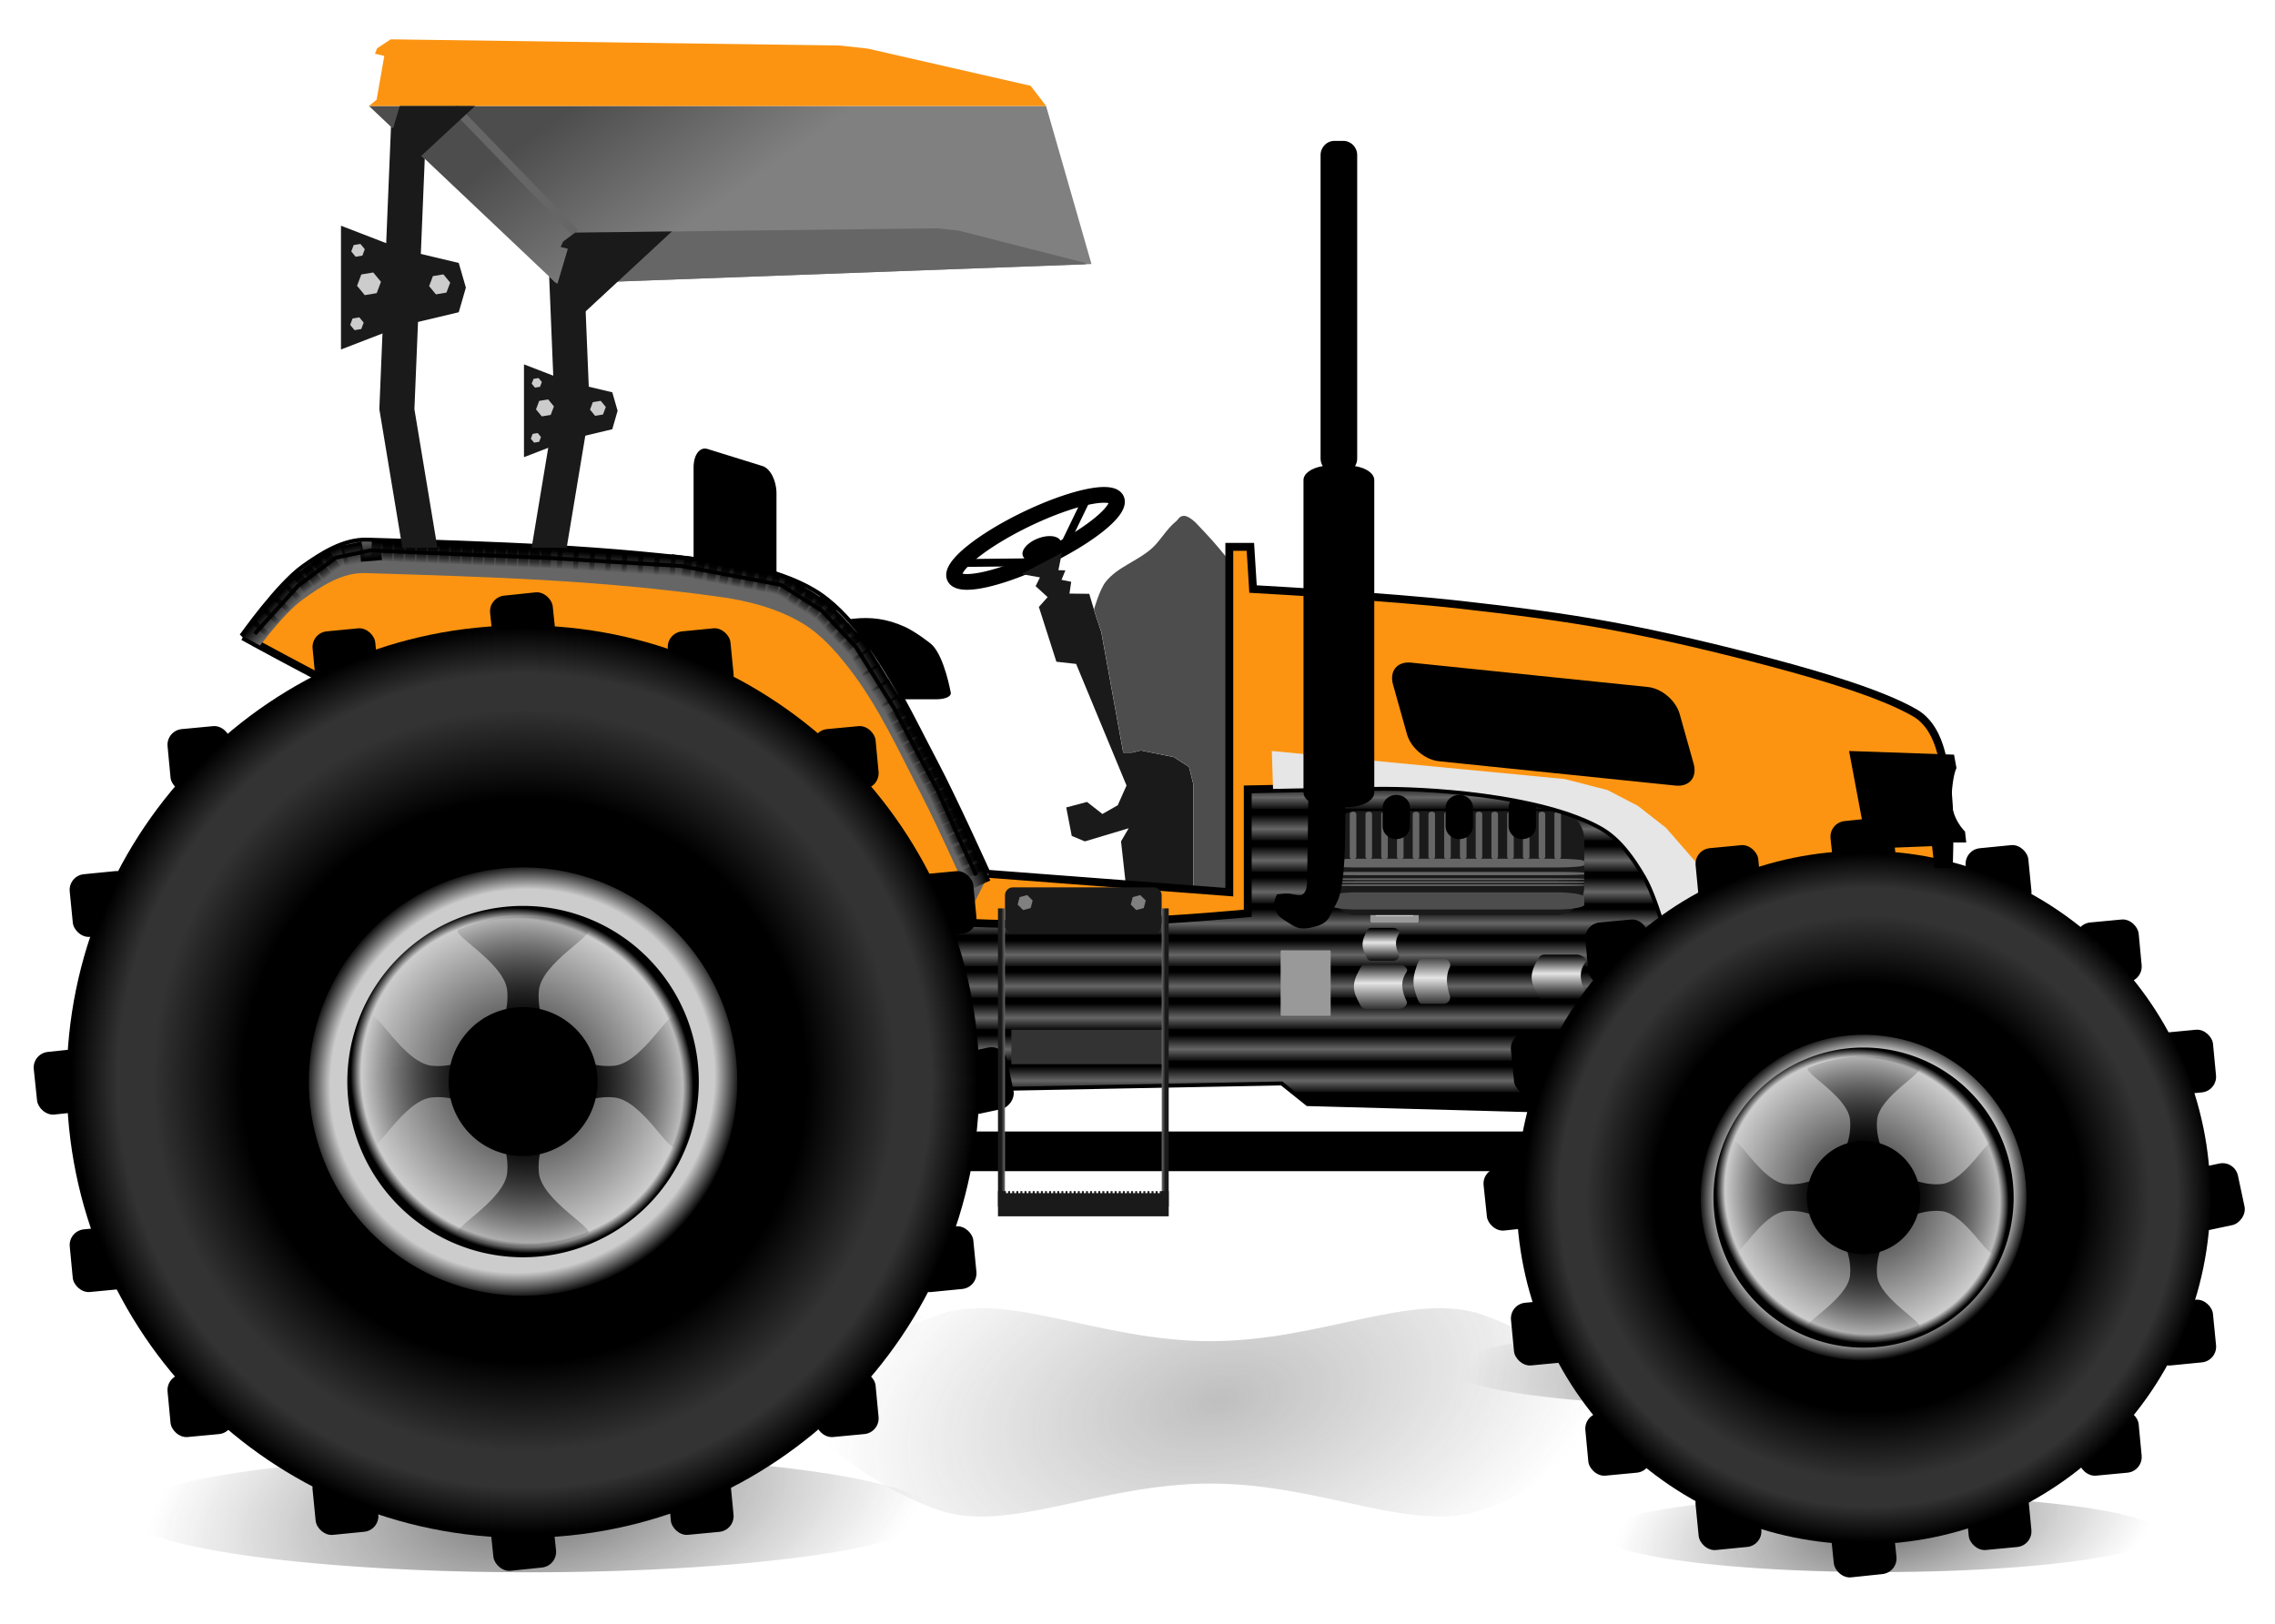 <?xml version="1.0" encoding="UTF-8"?>
<svg width="289.03" height="206.32" version="1.1" viewBox="0 0 289.033 206.317" xmlns="http://www.w3.org/2000/svg" xmlns:xlink="http://www.w3.org/1999/xlink">
 <defs>
  <linearGradient id="at">
   <stop stop-color="#1a1a1a" offset="0"/>
   <stop stop-color="#ccc" offset=".938"/>
   <stop offset="1"/>
  </linearGradient>
  <linearGradient id="as">
   <stop offset="0"/>
   <stop offset=".306"/>
   <stop stop-opacity="0" offset="1"/>
  </linearGradient>
  <linearGradient id="ar">
   <stop stop-color="#1a1a1a" offset="0"/>
   <stop stop-color="#808080" offset="1"/>
  </linearGradient>
  <linearGradient id="aq">
   <stop offset="0"/>
   <stop stop-color="#e5e5e5" offset=".577"/>
   <stop offset="1"/>
  </linearGradient>
  <linearGradient id="av">
   <stop stop-color="#fff" stop-opacity="0" offset="0"/>
   <stop stop-color="#fff" stop-opacity="0" offset=".439"/>
   <stop stop-color="#fff" offset=".578"/>
   <stop stop-color="#fff" offset=".633"/>
   <stop stop-color="#fff" stop-opacity="0" offset=".705"/>
   <stop stop-color="#fff" stop-opacity="0" offset="1"/>
  </linearGradient>
  <linearGradient id="au">
   <stop stop-color="#ccc" offset="0"/>
   <stop stop-color="#ccc" offset=".879"/>
   <stop offset="1"/>
  </linearGradient>
  <marker id="an" markerHeight="8" markerWidth="8" orient="auto" refX="4" refY="4">
   <rect width="8" height="8" rx="2" ry="2" color="#000000" color-rendering="auto" image-rendering="auto" shape-rendering="auto" solid-color="#000000" style="isolation:auto;mix-blend-mode:normal"/>
  </marker>
  <radialGradient id="bh" cx="235.98" cy="482.05" r="21.885" gradientTransform="matrix(.855 .911 -.937 .879 493.04 88.255)" gradientUnits="userSpaceOnUse" xlink:href="#au"/>
  <radialGradient id="bi" cx="232.62" cy="479.69" r="46.624" gradientTransform="matrix(1.232 1.244 -1.244 1.232 553.52 -153.46)" gradientUnits="userSpaceOnUse" xlink:href="#av"/>
  <radialGradient id="bj" cx="235.98" cy="482.05" r="21.885" gradientTransform="matrix(.65 .692 -.712 .668 603.45 256.2)" gradientUnits="userSpaceOnUse" xlink:href="#au"/>
  <radialGradient id="bk" cx="232.62" cy="479.69" r="46.624" gradientTransform="matrix(.937 .945 -.945 .937 649.43 72.459)" gradientUnits="userSpaceOnUse" xlink:href="#av"/>
  <linearGradient id="bm" x1="192.87" x2="192.91" y1="398.17" y2="402.91" gradientTransform="translate(-190.25 -402.91)" gradientUnits="userSpaceOnUse">
   <stop offset="0"/>
   <stop stop-opacity="0" offset="1"/>
  </linearGradient>
  <marker id="ap" markerHeight="5.359" markerWidth="5.359" orient="auto" refX="2.68" refY="2.68">
   <rect transform="scale(1,-1)" y="-5.359" width="5.359" height="5.359" color="#000000" color-rendering="auto" fill="url(#bm)" image-rendering="auto" shape-rendering="auto" solid-color="#000000" style="isolation:auto;mix-blend-mode:normal"/>
  </marker>
  <linearGradient id="bn" x1="351.94" x2="351.94" y1="497.8" y2="492.1" gradientTransform="translate(0,220)" gradientUnits="userSpaceOnUse">
   <stop stop-color="#333" offset="0"/>
   <stop stop-color="#e5e5e5" offset=".577"/>
   <stop stop-color="#1a1a1a" offset="1"/>
  </linearGradient>
  <linearGradient id="bo" x1="351.94" x2="351.94" y1="497.8" y2="492.1" gradientTransform="matrix(.692 0 0 1 114.98 219.34)" gradientUnits="userSpaceOnUse">
   <stop stop-color="#333" offset="0"/>
   <stop stop-color="#e5e5e5" offset=".577"/>
   <stop stop-color="#4d4d4d" offset="1"/>
  </linearGradient>
  <linearGradient id="bp" x1="351.94" x2="351.94" y1="497.8" y2="492.1" gradientTransform="matrix(.692 0 0 .731 108.51 347.88)" gradientUnits="userSpaceOnUse" xlink:href="#aq"/>
  <linearGradient id="bq" x1="351.94" x2="351.94" y1="497.8" y2="492.1" gradientTransform="matrix(1.016 0 0 1 16.932 218.79)" gradientUnits="userSpaceOnUse" xlink:href="#aq"/>
  <linearGradient id="br" x1="330.46" x2="330.46" y1="469.12" y2="472.6" gradientUnits="userSpaceOnUse">
   <stop offset="0"/>
   <stop stop-color="#666" offset=".52"/>
   <stop offset="1"/>
  </linearGradient>
  <linearGradient id="bs" x1="330.46" x2="330.46" y1="469.12" y2="472.6" gradientTransform="translate(0,4)" gradientUnits="userSpaceOnUse">
   <stop offset="0"/>
   <stop stop-color="#666" offset=".52"/>
   <stop offset="1"/>
  </linearGradient>
  <linearGradient id="bt" x1="330.46" x2="330.46" y1="469.12" y2="472.6" gradientTransform="translate(0,12)" gradientUnits="userSpaceOnUse">
   <stop offset="0"/>
   <stop stop-color="#666" offset=".52"/>
   <stop offset="1"/>
  </linearGradient>
  <linearGradient id="bu" x1="330.46" x2="330.46" y1="469.12" y2="472.6" gradientTransform="translate(0,20)" gradientUnits="userSpaceOnUse">
   <stop offset="0"/>
   <stop stop-color="#666" offset=".52"/>
   <stop offset="1"/>
  </linearGradient>
  <linearGradient id="bv" x1="330.46" x2="330.46" y1="469.12" y2="472.6" gradientTransform="translate(0,28)" gradientUnits="userSpaceOnUse">
   <stop offset="0"/>
   <stop stop-color="#666" offset=".52"/>
   <stop offset="1"/>
  </linearGradient>
  <linearGradient id="bw" x1="330.46" x2="330.46" y1="469.12" y2="472.6" gradientTransform="translate(0,36)" gradientUnits="userSpaceOnUse">
   <stop offset="0"/>
   <stop stop-color="#666" offset=".52"/>
   <stop offset="1"/>
  </linearGradient>
  <linearGradient id="bx" x1="330.46" x2="330.46" y1="469.12" y2="472.6" gradientTransform="translate(0,32)" gradientUnits="userSpaceOnUse">
   <stop offset="0"/>
   <stop stop-color="#666" offset=".52"/>
   <stop offset="1"/>
  </linearGradient>
  <linearGradient id="aw" x1="330.46" x2="330.46" y1="469.12" y2="472.6" gradientTransform="translate(0,24)" gradientUnits="userSpaceOnUse">
   <stop offset="0"/>
   <stop stop-color="#666" offset=".52"/>
   <stop offset="1"/>
  </linearGradient>
  <linearGradient id="ax" x1="330.46" x2="330.46" y1="469.12" y2="472.6" gradientTransform="translate(0,16)" gradientUnits="userSpaceOnUse">
   <stop offset="0"/>
   <stop stop-color="#666" offset=".52"/>
   <stop offset="1"/>
  </linearGradient>
  <linearGradient id="ay" x1="330.46" x2="330.46" y1="469.12" y2="472.6" gradientTransform="translate(0,8)" gradientUnits="userSpaceOnUse">
   <stop offset="0"/>
   <stop stop-color="#666" offset=".52"/>
   <stop offset="1"/>
  </linearGradient>
  <linearGradient id="az" x1="303.97" x2="304.53" y1="519.3" y2="519.3" gradientTransform="translate(0,220)" gradientUnits="userSpaceOnUse" xlink:href="#ar"/>
  <linearGradient id="ba" x1="303.97" x2="304.53" y1="519.3" y2="519.3" gradientTransform="matrix(-1 0 0 1 628.77 220)" gradientUnits="userSpaceOnUse" xlink:href="#ar"/>
  <linearGradient id="bb" x1="250" x2="261.97" y1="382.82" y2="399.8" gradientTransform="translate(0,220)" gradientUnits="userSpaceOnUse">
   <stop stop-color="#4d4d4d" offset="0"/>
   <stop stop-color="#808080" offset="1"/>
  </linearGradient>
  <radialGradient id="bc" cx="331.3" cy="544.32" r="33.956" gradientTransform="matrix(-.899 .488 -.364 -.67 827.07 750.78)" gradientUnits="userSpaceOnUse">
   <stop stop-color="#4d4d4d" offset="0"/>
   <stop stop-color="#4d4d4d" stop-opacity="0" offset="1"/>
  </radialGradient>
  <filter id="bl" x="-.045" y="-.18" width="1.09" height="1.361" color-interpolation-filters="sRGB">
   <feGaussianBlur stdDeviation="1.273"/>
  </filter>
  <radialGradient id="ao" cx="331.3" cy="544.32" r="33.956" gradientTransform="matrix(-.899 .488 -.364 -.67 742.71 754.77)" gradientUnits="userSpaceOnUse">
   <stop stop-color="#1a1a1a" offset="0"/>
   <stop stop-color="#4d4d4d" stop-opacity="0" offset="1"/>
  </radialGradient>
  <filter id="t" x="-.027" y="-.109" width="1.055" height="1.219" color-interpolation-filters="sRGB">
   <feGaussianBlur stdDeviation="0.772"/>
  </filter>
  <radialGradient id="bd" cx="233.99" cy="480" r="17.127" gradientTransform="matrix(.228 1.122 -1.025 .208 852.57 379.18)" gradientUnits="userSpaceOnUse" xlink:href="#as"/>
  <radialGradient id="be" cx="234.49" cy="504.41" r="17.127" gradientTransform="matrix(-.807 .695 -.727 -.844 969.3 1004.3)" gradientUnits="userSpaceOnUse" xlink:href="#at"/>
  <radialGradient id="bf" cx="234.49" cy="504.41" r="17.127" gradientTransform="matrix(-.945 .814 -.851 -.988 893.93 1034.4)" gradientUnits="userSpaceOnUse" xlink:href="#at"/>
  <radialGradient id="bg" cx="233.99" cy="480" r="17.127" gradientTransform="matrix(.267 1.314 -1.2 .244 757.26 302.5)" gradientUnits="userSpaceOnUse" xlink:href="#as"/>
 </defs>
 <g transform="translate(-176.75 -589.59)">
  <path transform="matrix(1.512 0 0 1.069 -169.02 182)" d="m364.35 549.17c0 2.337-5.154 8.609-11.023 11.57-5.869 2.961-13.556-3.106-22.933-3.106s-17.064 6.067-22.933 3.106-11.023-9.232-11.023-11.57 5.154-8.609 11.023-11.57 13.556 3.106 22.933 3.106 17.064-6.067 22.933-3.106 11.023 9.232 11.023 11.57z" color="#000000" color-rendering="auto" fill="url(#bc)" filter="url(#bl)" image-rendering="auto" opacity=".6" shape-rendering="auto" solid-color="#000000" style="isolation:auto;mix-blend-mode:normal"/>
  <path transform="matrix(1.516 0 0 .883 -128.96 293.47)" d="m279.99 553.16a33.956 8.464 0 0 1 -33.956 8.464 33.956 8.464 0 0 1 -33.956 -8.464 33.956 8.464 0 0 1 33.956 -8.464 33.956 8.464 0 0 1 33.956 8.464z" color="#000000" color-rendering="auto" fill="url(#ao)" filter="url(#t)" image-rendering="auto" opacity=".8" shape-rendering="auto" solid-color="#000000" style="isolation:auto;mix-blend-mode:normal"/>
  <path transform="matrix(1.049 0 0 .576 157.47 465.86)" d="m279.99 553.16a33.956 8.464 0 0 1 -33.956 8.464 33.956 8.464 0 0 1 -33.956 -8.464 33.956 8.464 0 0 1 33.956 -8.464 33.956 8.464 0 0 1 33.956 8.464z" color="#000000" color-rendering="auto" fill="url(#ao)" filter="url(#t)" image-rendering="auto" opacity=".8" shape-rendering="auto" solid-color="#000000" style="isolation:auto;mix-blend-mode:normal"/>
  <path transform="matrix(1.254 0 0 .696 -55.176 373.57)" d="m279.99 553.16a33.956 8.464 0 0 1 -33.956 8.464 33.956 8.464 0 0 1 -33.956 -8.464 33.956 8.464 0 0 1 33.956 -8.464 33.956 8.464 0 0 1 33.956 8.464z" color="#000000" color-rendering="auto" fill="url(#ao)" filter="url(#t)" image-rendering="auto" opacity=".8" shape-rendering="auto" solid-color="#000000" style="isolation:auto;mix-blend-mode:normal"/>
  <path transform="matrix(1.049 0 0 .576 138.31 444.79)" d="m279.99 553.16a33.956 8.464 0 0 1 -33.956 8.464 33.956 8.464 0 0 1 -33.956 -8.464 33.956 8.464 0 0 1 33.956 -8.464 33.956 8.464 0 0 1 33.956 8.464z" color="#000000" color-rendering="auto" fill="url(#ao)" filter="url(#t)" image-rendering="auto" opacity=".8" shape-rendering="auto" solid-color="#000000" style="isolation:auto;mix-blend-mode:normal"/>
  <path d="m300.1 733.37h73.655c1.768 0 3.191 1.125 3.191 2.522s-1.423 2.522-3.191 2.522h-73.655c-1.768 0-3.191-1.125-3.191-2.522s1.423-2.522 3.191-2.522z" color="#000000" color-rendering="auto" image-rendering="auto" shape-rendering="auto" solid-color="#000000" style="isolation:auto;mix-blend-mode:normal"/>
  <path d="m266.64 646.64 6.988 2.172c0.982 0.305 1.772 1.843 1.772 3.447v15.615c0 1.605-0.79 2.651-1.772 2.345l-6.988-2.172c-0.982-0.305-1.772-1.843-1.772-3.447v-15.615c0-1.605 0.79-2.651 1.772-2.345z" color="#000000" color-rendering="auto" image-rendering="auto" shape-rendering="auto" solid-color="#000000" style="isolation:auto;mix-blend-mode:normal"/>
  <path d="m277.71 670.21 3.076 7.286c0.227 0.537 1.44 0.953 2.694 0.953h12.205c1.254 0 2.045-0.407 1.833-0.953 0 0-0.76-4.29-2.289-5.901-0.368-0.388-2.301-1.797-3.482-2.338-4.839-2.217-8.346-0.603-12.205 0-1.245 0.195-2.06 0.417-1.833 0.953z" color="#000000" color-rendering="auto" image-rendering="auto" shape-rendering="auto" solid-color="#000000" style="isolation:auto;mix-blend-mode:normal"/>
  <path d="m374.97 730.52-32.015-0.877-3.289-2.631-45.391 0.877v-32.892l8.113 8.991 31.357 0.439v-18.2l41.883 3.07 8.991 4.166 8.991 12.499z" fill-rule="evenodd" stroke="#000" stroke-width="1px"/>
  <g transform="translate(0,220)" shape-rendering="auto">
   <path d="m333.74 469.08v3.289h48.504l-6.621-3.068-3.01-0.221h-38.873z" color="#000000" color-rendering="auto" fill="url(#br)" image-rendering="auto" solid-color="#000000" style="isolation:auto;mix-blend-mode:normal"/>
   <path d="m333.74 473.08v3.289h52.961l-2.088-2.902-0.834-0.387h-50.039zm-39.471 1.922v1.367h1.234l-1.234-1.367z" color="#000000" color-rendering="auto" fill="url(#bs)" image-rendering="auto" solid-color="#000000" style="isolation:auto;mix-blend-mode:normal"/>
   <path d="m294.27 481.08v3.289h35.131l-27.018-0.377-2.629-2.912h-5.484zm39.471 0v3.289h56.014c0.554 0 1-0.446 1-1v-1.289c0-0.038-0.017-0.07-0.021-0.107l-0.584-0.811c-0.121-0.052-0.253-0.082-0.395-0.082h-56.014z" color="#000000" color-rendering="auto" fill="url(#bt)" image-rendering="auto" solid-color="#000000" style="isolation:auto;mix-blend-mode:normal"/>
   <path d="m294.27 489.08v3.289h94.475l1.953-2.574c-0.124-0.411-0.491-0.715-0.943-0.715h-95.484z" color="#000000" color-rendering="auto" fill="url(#bu)" image-rendering="auto" solid-color="#000000" style="isolation:auto;mix-blend-mode:normal"/>
   <path d="m294.27 497.08v3.289h88.402l2.496-3.289h-90.898z" color="#000000" color-rendering="auto" fill="url(#bv)" image-rendering="auto" solid-color="#000000" style="isolation:auto;mix-blend-mode:normal"/>
   <path d="m294.27 505.08v2.812l45.393-0.877 1.691 1.353h35.248l2.496-3.289h-84.828z" color="#000000" color-rendering="auto" fill="url(#bw)" image-rendering="auto" solid-color="#000000" style="isolation:auto;mix-blend-mode:normal"/>
   <path d="m294.27 501.08v3.289h85.367l2.496-3.289h-87.863z" color="#000000" color-rendering="auto" fill="url(#bx)" image-rendering="auto" solid-color="#000000" style="isolation:auto;mix-blend-mode:normal"/>
   <path d="m294.27 493.08v3.289h91.438l2.496-3.289h-93.934z" color="#000000" color-rendering="auto" fill="url(#aw)" image-rendering="auto" solid-color="#000000" style="isolation:auto;mix-blend-mode:normal"/>
   <path d="m294.27 485.08v3.289h95.484c0.554 0 1-0.446 1-1v-1.289c0-0.554-0.446-1-1-1h-95.484z" color="#000000" color-rendering="auto" fill="url(#ax)" image-rendering="auto" solid-color="#000000" style="isolation:auto;mix-blend-mode:normal"/>
   <path d="m294.27 477.08v3.289h4.844l-2.969-3.289h-1.875zm39.471 0v3.289h55.838l-2.365-3.289h-53.473z" color="#000000" color-rendering="auto" fill="url(#ay)" image-rendering="auto" solid-color="#000000" style="isolation:auto;mix-blend-mode:normal"/>
  </g>
  <path d="m305.24 720.43h19.955v4.386h-19.955z" color="#000000" color-rendering="auto" fill="#333" image-rendering="auto" shape-rendering="auto" solid-color="#000000" style="isolation:auto;mix-blend-mode:normal"/>
  <path d="m339.55 710.35h6.159c0.055 0 0.1 0.045 0.1 0.1v8.133c0 0.055-0.045 0.1-0.1 0.1h-6.159c-0.055 0-0.1-0.045-0.1-0.1v-8.133c0-0.055 0.045-0.1 0.1-0.1z" color="#000000" color-rendering="auto" fill="#999" image-rendering="auto" shape-rendering="auto" solid-color="#000000" style="isolation:auto;mix-blend-mode:normal"/>
  <path d="m351.05 699.16h5.74c0.111 0 0.2 0.089 0.2 0.2v7.275c0 0.111-0.089 0.2-0.2 0.2h-5.74c-0.111 0-0.2-0.089-0.2-0.2v-7.275c0-0.111 0.089-0.2 0.2-0.2z" color="#000000" color-rendering="auto" fill="#999" image-rendering="auto" shape-rendering="auto" solid-color="#000000" style="isolation:auto;mix-blend-mode:normal"/>
  <path d="m351.66 699.99h4.51c0.087 0 0.157 0.07 0.157 0.157v5.716c0 0.087-0.07 0.157-0.157 0.157h-4.51c-0.087 0-0.157-0.07-0.157-0.157v-5.716c0-0.087 0.07-0.157 0.157-0.157z" color="#000000" color-rendering="auto" fill="#ccc" image-rendering="auto" shape-rendering="auto" solid-color="#000000" style="isolation:auto;mix-blend-mode:normal"/>
  <path d="m350.31 712.1h4.14c0.554 0 1.317 0.546 1 1-0.861 1.234-0.59 2.467 0 3.701 0.239 0.5-0.446 1-1 1h-4.14c-0.554 0-0.756-0.503-1-1-0.468-0.953-0.957-1.893 0-3.701 0.259-0.49 0.446-1 1-1z" color="#000000" color-rendering="auto" fill="url(#bn)" image-rendering="auto" shape-rendering="auto" solid-color="#000000" style="isolation:auto;mix-blend-mode:normal"/>
  <path d="m357.4 711.44h2.865c0.383 0 0.911 0.546 0.692 1-0.596 1.234-0.408 2.467 0 3.701 0.165 0.5-0.309 1-0.692 1h-2.865c-0.383 0-0.523-0.503-0.692-1-0.324-0.953-0.662-1.893 0-3.701 0.179-0.49 0.309-1 0.692-1z" color="#000000" color-rendering="auto" fill="url(#bo)" image-rendering="auto" shape-rendering="auto" solid-color="#000000" style="isolation:auto;mix-blend-mode:normal"/>
  <path d="m350.93 707.5h2.865c0.383 0 0.911 0.399 0.692 0.731-0.596 0.902-0.408 1.803 0 2.705 0.165 0.365-0.309 0.731-0.692 0.731h-2.865c-0.383 0-0.523-0.367-0.692-0.731-0.324-0.697-0.662-1.383 0-2.705 0.179-0.358 0.309-0.731 0.692-0.731z" color="#000000" color-rendering="auto" fill="url(#bp)" image-rendering="auto" shape-rendering="auto" solid-color="#000000" style="isolation:auto;mix-blend-mode:normal"/>
  <path d="m372.92 710.9h4.207c0.563 0 1.338 0.546 1.016 1-0.875 1.234-0.599 2.467 0 3.701 0.243 0.5-0.453 1-1.016 1h-4.207c-0.563 0-0.768-0.503-1.016-1-0.475-0.953-0.973-1.893 0-3.701 0.263-0.49 0.453-1 1.016-1z" color="#000000" color-rendering="auto" fill="url(#bq)" image-rendering="auto" shape-rendering="auto" solid-color="#000000" style="isolation:auto;mix-blend-mode:normal"/>
  <path d="m349.17 692.65h25.283c1.981 0 3.575 1.626 3.575 3.645v5.934c0 2.019-1.595 3.645-3.575 3.645h-25.283c-1.981 0-3.575-1.626-3.575-3.645v-5.934c0-2.019 1.595-3.645 3.575-3.645z" color="#000000" color-rendering="auto" fill="#1a1a1a" image-rendering="auto" shape-rendering="auto" solid-color="#000000" style="isolation:auto;mix-blend-mode:normal"/>
  <path d="m349.17 698.71h25.283c1.981 0 3.575 0.137 3.575 0.307v0.5c0 0.17-1.595 0.307-3.575 0.307h-25.283c-1.981 0-3.575-0.137-3.575-0.307v-0.5c0-0.17 1.595-0.307 3.575-0.307z" color="#000000" color-rendering="auto" fill="#666" image-rendering="auto" shape-rendering="auto" solid-color="#000000" style="isolation:auto;mix-blend-mode:normal"/>
  <g transform="translate(4,206)" fill="#666" shape-rendering="auto">
   <path d="m344.65 486.73c0.231 0 0.418 0.137 0.418 0.307v5.441c0 0.17-0.186 0.307-0.418 0.307s-0.418-0.137-0.418-0.307v-5.441c0-0.17 0.186-0.307 0.418-0.307z" color="#000000" color-rendering="auto" image-rendering="auto" solid-color="#000000" style="isolation:auto;mix-blend-mode:normal"/>
   <path d="m346.65 486.73c0.231 0 0.418 0.137 0.418 0.307v5.441c0 0.17-0.186 0.307-0.418 0.307s-0.418-0.137-0.418-0.307v-5.441c0-0.17 0.186-0.307 0.418-0.307z" color="#000000" color-rendering="auto" image-rendering="auto" solid-color="#000000" style="isolation:auto;mix-blend-mode:normal"/>
   <path d="m348.65 486.73c0.231 0 0.418 0.137 0.418 0.307v5.441c0 0.17-0.186 0.307-0.418 0.307s-0.418-0.137-0.418-0.307v-5.441c0-0.17 0.186-0.307 0.418-0.307z" color="#000000" color-rendering="auto" image-rendering="auto" solid-color="#000000" style="isolation:auto;mix-blend-mode:normal"/>
   <path d="m350.65 486.73c0.231 0 0.418 0.137 0.418 0.307v5.441c0 0.17-0.186 0.307-0.418 0.307s-0.418-0.137-0.418-0.307v-5.441c0-0.17 0.186-0.307 0.418-0.307z" color="#000000" color-rendering="auto" image-rendering="auto" solid-color="#000000" style="isolation:auto;mix-blend-mode:normal"/>
   <path d="m352.65 486.73c0.231 0 0.418 0.137 0.418 0.307v5.441c0 0.17-0.186 0.307-0.418 0.307s-0.418-0.137-0.418-0.307v-5.441c0-0.17 0.186-0.307 0.418-0.307z" color="#000000" color-rendering="auto" image-rendering="auto" solid-color="#000000" style="isolation:auto;mix-blend-mode:normal"/>
   <path d="m354.65 486.73c0.231 0 0.418 0.137 0.418 0.307v5.441c0 0.17-0.186 0.307-0.418 0.307s-0.418-0.137-0.418-0.307v-5.441c0-0.17 0.186-0.307 0.418-0.307z" color="#000000" color-rendering="auto" image-rendering="auto" solid-color="#000000" style="isolation:auto;mix-blend-mode:normal"/>
   <path d="m356.65 486.73c0.231 0 0.418 0.137 0.418 0.307v5.441c0 0.17-0.186 0.307-0.418 0.307s-0.418-0.137-0.418-0.307v-5.441c0-0.17 0.186-0.307 0.418-0.307z" color="#000000" color-rendering="auto" image-rendering="auto" solid-color="#000000" style="isolation:auto;mix-blend-mode:normal"/>
   <path d="m358.65 486.73c0.231 0 0.418 0.137 0.418 0.307v5.441c0 0.17-0.186 0.307-0.418 0.307s-0.418-0.137-0.418-0.307v-5.441c0-0.17 0.186-0.307 0.418-0.307z" color="#000000" color-rendering="auto" image-rendering="auto" solid-color="#000000" style="isolation:auto;mix-blend-mode:normal"/>
   <path d="m360.65 486.73c0.231 0 0.418 0.137 0.418 0.307v5.441c0 0.17-0.186 0.307-0.418 0.307s-0.418-0.137-0.418-0.307v-5.441c0-0.17 0.186-0.307 0.418-0.307z" color="#000000" color-rendering="auto" image-rendering="auto" solid-color="#000000" style="isolation:auto;mix-blend-mode:normal"/>
   <path d="m362.65 486.73c0.231 0 0.418 0.137 0.418 0.307v5.441c0 0.17-0.186 0.307-0.418 0.307s-0.418-0.137-0.418-0.307v-5.441c0-0.17 0.186-0.307 0.418-0.307z" color="#000000" color-rendering="auto" image-rendering="auto" solid-color="#000000" style="isolation:auto;mix-blend-mode:normal"/>
   <path d="m364.65 486.73c0.231 0 0.418 0.137 0.418 0.307v5.441c0 0.17-0.186 0.307-0.418 0.307s-0.418-0.137-0.418-0.307v-5.441c0-0.17 0.186-0.307 0.418-0.307z" color="#000000" color-rendering="auto" image-rendering="auto" solid-color="#000000" style="isolation:auto;mix-blend-mode:normal"/>
   <path d="m366.65 486.73c0.231 0 0.418 0.137 0.418 0.307v5.441c0 0.17-0.186 0.307-0.418 0.307s-0.418-0.137-0.418-0.307v-5.441c0-0.17 0.186-0.307 0.418-0.307z" color="#000000" color-rendering="auto" image-rendering="auto" solid-color="#000000" style="isolation:auto;mix-blend-mode:normal"/>
   <path d="m368.65 486.73c0.231 0 0.418 0.137 0.418 0.307v5.441c0 0.17-0.186 0.307-0.418 0.307s-0.418-0.137-0.418-0.307v-5.441c0-0.17 0.186-0.307 0.418-0.307z" color="#000000" color-rendering="auto" image-rendering="auto" solid-color="#000000" style="isolation:auto;mix-blend-mode:normal"/>
   <path d="m370.65 486.73c0.231 0 0.418 0.137 0.418 0.307v5.441c0 0.17-0.186 0.307-0.418 0.307s-0.418-0.137-0.418-0.307v-5.441c0-0.17 0.186-0.307 0.418-0.307z" color="#000000" color-rendering="auto" image-rendering="auto" solid-color="#000000" style="isolation:auto;mix-blend-mode:normal"/>
  </g>
  <path d="m354.15 690.59c0.964 0 1.74 0.727 1.74 1.629v2.372c0 0.903-0.776 1.629-1.74 1.629-0.964 0-1.74-0.727-1.74-1.629v-2.372c0-0.903 0.776-1.629 1.74-1.629z" color="#000000" color-rendering="auto" image-rendering="auto" shape-rendering="auto" solid-color="#000000" style="isolation:auto;mix-blend-mode:normal"/>
  <path d="m362.15 690.59c0.964 0 1.74 0.727 1.74 1.629v2.372c0 0.903-0.776 1.629-1.74 1.629-0.964 0-1.74-0.727-1.74-1.629v-2.372c0-0.903 0.776-1.629 1.74-1.629z" color="#000000" color-rendering="auto" image-rendering="auto" shape-rendering="auto" solid-color="#000000" style="isolation:auto;mix-blend-mode:normal"/>
  <path d="m370.15 690.59c0.964 0 1.74 0.727 1.74 1.629v2.372c0 0.903-0.776 1.629-1.74 1.629-0.964 0-1.74-0.727-1.74-1.629v-2.372c0-0.903 0.776-1.629 1.74-1.629z" color="#000000" color-rendering="auto" image-rendering="auto" shape-rendering="auto" solid-color="#000000" style="isolation:auto;mix-blend-mode:normal"/>
  <path d="m349.17 700.38h25.283c1.981 0 3.575 0.052 3.575 0.117v0.191c0 0.065-1.595 0.117-3.575 0.117h-25.283c-1.981 0-3.575-0.052-3.575-0.117v-0.191c0-0.065 1.595-0.117 3.575-0.117z" color="#000000" color-rendering="auto" fill="#666" image-rendering="auto" shape-rendering="auto" solid-color="#000000" style="isolation:auto;mix-blend-mode:normal"/>
  <path d="m349.17 701.2h25.283c1.981 0 3.575 0.026 3.575 0.059v0.096c0 0.033-1.595 0.059-3.575 0.059h-25.283c-1.981 0-3.575-0.026-3.575-0.059v-0.096c0-0.033 1.595-0.059 3.575-0.059z" color="#000000" color-rendering="auto" fill="#666" image-rendering="auto" shape-rendering="auto" solid-color="#000000" style="isolation:auto;mix-blend-mode:normal"/>
  <path d="m349.17 701.58h25.283c1.981 0 3.575 0.026 3.575 0.059v0.096c0 0.033-1.595 0.059-3.575 0.059h-25.283c-1.981 0-3.575-0.026-3.575-0.059v-0.096c0-0.033 1.595-0.059 3.575-0.059z" color="#000000" color-rendering="auto" fill="#666" image-rendering="auto" shape-rendering="auto" solid-color="#000000" style="isolation:auto;mix-blend-mode:normal"/>
  <path d="m349.17 701.96h25.283c1.981 0 3.575 0.026 3.575 0.059v0.096c0 0.033-1.595 0.059-3.575 0.059h-25.283c-1.981 0-3.575-0.026-3.575-0.059v-0.096c0-0.033 1.595-0.059 3.575-0.059z" color="#000000" color-rendering="auto" fill="#666" image-rendering="auto" shape-rendering="auto" solid-color="#000000" style="isolation:auto;mix-blend-mode:normal"/>
  <path d="m349.17 702.98h25.283c1.981 0 3.575 0.268 3.575 0.601v0.979c0 0.333-1.595 0.601-3.575 0.601h-25.283c-1.981 0-3.575-0.268-3.575-0.601v-0.979c0-0.333 1.595-0.601 3.575-0.601z" color="#000000" color-rendering="auto" fill="#4d4d4d" image-rendering="auto" shape-rendering="auto" solid-color="#000000" style="isolation:auto;mix-blend-mode:normal"/>
  <path d="m318.59 653.04a2.709 11.414 64.225 0 1 -9.1 7.403 2.709 11.414 64.225 0 1 -11.457 2.524 2.709 11.414 64.225 0 1 9.1 -7.403 2.709 11.414 64.225 0 1 11.457 -2.524z" color="#000000" color-rendering="auto" fill="none" image-rendering="auto" shape-rendering="auto" solid-color="#000000" stroke="#000" stroke-linecap="round" stroke-linejoin="round" stroke-width="2" style="isolation:auto;mix-blend-mode:normal"/>
  <path d="m299.02 661.13 9.351-0.098 3.347-1.673 3.051-6.299" fill="none" stroke="#000" stroke-width="1px"/>
  <path d="m311.52 658.37a1.381 2.582 68.877 0 1 -1.91 2.218 1.381 2.582 68.877 0 1 -2.906 -0.358 1.381 2.582 68.877 0 1 1.91 -2.218 1.381 2.582 68.877 0 1 2.906 0.358z" color="#000000" color-rendering="auto" image-rendering="auto" shape-rendering="auto" solid-color="#000000" style="isolation:auto;mix-blend-mode:normal"/>
  <path d="m306.51 662.54 2.366 0.418-0.557 1.114 1.531 1.392-1.114 1.253 2.227 6.96 2.506 0.278 6.403 15.451-1.114 2.506-1.949 1.114-1.949-1.531-2.645 0.696 0.696 3.619 1.67 0.696 5.568-1.67-0.974 1.67 0.696 6.264 8.491 0.278v-13.781l-0.557-2.227-1.949-1.253-4.176-0.835-1.114 0.278h-1.114l-2.784-15.312-0.696-2.088-0.835-2.784-2.513-0.028 0.221-1.501-1.23-0.246 0.492-1.206-0.886-0.025 0.443-2.215z" fill="#1a1a1a" fill-rule="evenodd"/>
  <path d="m327.17 655.14c-0.602 0.014-0.702 0.454-1.027 0.714-1.18 0.944-1.916 2.386-3.046 3.407-1.792 1.617-4.359 2.361-5.862 4.249-0.793 0.996-1.492 3.518-1.492 3.518l0.238 0.797 0.697 2.088 2.783 15.312h1.113l1.113-0.279 4.176 0.836 1.949 1.252 0.557 2.227v13.781l-1.434-0.047 0.459 1.022h6.961l-0.139-41.621s-1.591-1.91-2.647-3.201c-0.914-1.119-2.922-3.201-2.922-3.201s-0.877-0.867-1.478-0.853z" fill="#4d4d4d" fill-rule="evenodd"/>
  <path d="m207.66 670.47s4.551-6.455 7.704-8.709c2.361-1.688 5.137-3.438 8.039-3.349 16.461 0.503 30.148 0.876 45.887 3.014 3.709 0.504 7.488 1.458 10.718 3.349 2.385 1.397 4.31 3.529 6.029 5.694 3.858 4.859 6.479 10.592 9.378 16.077 2.427 4.592 6.699 14.068 6.699 14.068l30.815 2.345v-43.877h2.679l0.335 5.359s7.148 0.406 10.718 0.67c5.252 0.388 10.509 0.75 15.742 1.34 6.386 0.719 12.772 1.513 19.092 2.679 6.872 1.268 13.679 2.892 20.431 4.689 6.314 1.681 13.923 3.943 18.099 6.352 1.817 1.048 2.805 3.007 3.337 5.036 1.164 4.44 1.13 9.145 1.005 13.733-0.12 4.388-1.675 13.063-1.675 13.063h-33.159s-1.735-7.694-3.684-11.053c-1.429-2.462-3.204-4.984-5.694-6.364-7.719-4.279-22.444-5.108-28.695-5.006l-16.187 0.317v15.742s-31.134 3.12-46.222 0c-28.942-5.986-81.391-35.169-81.391-35.169z" fill="#fc9411" fill-rule="evenodd" stroke="#000" stroke-width="1px"/>
  <path d="m223.41 658.41c-2.901-0.089-5.678 1.661-8.039 3.35-3.153 2.254-7.703 8.707-7.703 8.707s0.856 0.473 2.111 1.156c1.573-2.037 3.692-4.584 5.447-5.863 2.318-1.688 5.041-3.438 7.889-3.35 16.156 0.503 29.59 0.875 45.037 3.014 3.64 0.504 7.35 1.458 10.52 3.35 2.341 1.397 4.229 3.528 5.916 5.693 3.786 4.859 6.359 10.593 9.205 16.078 2.382 4.592 6.574 14.066 6.574 14.066l2.037-3.978-0.283-0.021s-4.272-9.475-6.699-14.066c-2.899-5.485-5.519-11.219-9.377-16.078-1.719-2.165-3.644-4.296-6.029-5.693-3.23-1.892-7.01-2.846-10.719-3.35-15.739-2.138-29.425-2.511-45.887-3.014z" fill="#666" fill-rule="evenodd"/>
  <path d="m300.79 700.82-0.649-1.399-0.649-1.399-0.649-1.399-0.649-1.399-0.572-1.283-0.572-1.283-0.572-1.283-0.572-1.283-0.688-1.283-0.688-1.283-0.688-1.283-0.688-1.283-0.688-1.321-0.688-1.321-0.688-1.321-0.688-1.321-1.226-1.967-1.226-1.967-1.226-1.967-1.226-1.967-1.081-1.153-1.081-1.153-1.081-1.153-1.081-1.153-1.306-0.824-1.306-0.824-1.306-0.824-1.306-0.824-1.585-0.299-1.585-0.299-1.585-0.299-1.585-0.299-1.585-0.299-1.585-0.299-1.585-0.299-1.585-0.299-2.053-0.125-2.053-0.125-2.053-0.125-2.053-0.125-2.053-0.125-2.053-0.125-2.053-0.125-2.053-0.125-1.438-0.061-1.438-0.061-1.438-0.061-1.438-0.061-1.438-0.061-1.438-0.061-1.438-0.061-1.438-0.061-1.438-0.061-1.438-0.061-1.438-0.061-1.438-0.061-1.438-0.061-1.438-0.061-1.438-0.061-1.438-0.061-2.215 0.46-2.215 0.46-1.202 0.899-1.202 0.899-1.202 0.899-1.202 0.899-1.373 1.519-1.373 1.519-1.373 1.519-1.373 1.519" fill="none" marker-end="url(#ap)" marker-mid="url(#ap)" marker-start="url(#ap)" stroke="#000" stroke-width=".5"/>
  <path d="m338.33 685.02 0.158 4.82 12.979-0.256c6.252-0.102 20.976 0.729 28.695 5.008 2.49 1.38 4.265 3.901 5.693 6.363 1.949 3.359 3.684 11.053 3.684 11.053h12.104l-4.545-7.141-4.498-5.273-4.186-4.807-3.566-2.791-3.877-2.016-5.426-1.395-37.215-3.566z" fill="#e6e6e6" fill-rule="evenodd"/>
  <path d="m301.18 727.03c0 8.005-1.622 15.632-4.556 22.568-2.934 6.937-7.179 13.183-12.425 18.43-5.246 5.246-11.492 9.492-18.428 12.426-6.936 2.934-14.562 4.556-22.567 4.556-8.005 0-15.631-1.622-22.567-4.556-6.936-2.934-13.182-7.179-18.428-12.426-5.246-5.246-9.491-11.493-12.425-18.43-2.934-6.937-4.556-14.563-4.556-22.568 0-8.005 1.622-15.632 4.556-22.568 2.934-6.937 7.179-13.183 12.425-18.43 5.246-5.246 11.492-9.492 18.428-12.426 6.936-2.934 14.562-4.556 22.567-4.556 8.005 0 15.631 1.622 22.567 4.556 6.936 2.934 13.182 7.179 18.428 12.426 5.246 5.246 9.491 11.493 12.425 18.43 2.934 6.937 4.556 14.563 4.556 22.568z" color="#000000" color-rendering="auto" image-rendering="auto" marker-mid="url(#an)" marker-start="url(#an)" shape-rendering="auto" solid-color="#000000" style="isolation:auto;mix-blend-mode:normal"/>
  <path d="m270.42 727.03a27.213 27.215 0 0 1 -27.213 27.215 27.213 27.215 0 0 1 -27.213 -27.215 27.213 27.215 0 0 1 27.213 -27.215 27.213 27.215 0 0 1 27.213 27.215z" color="#000000" color-rendering="auto" fill="url(#bh)" image-rendering="auto" shape-rendering="auto" solid-color="#000000" style="isolation:auto;mix-blend-mode:normal"/>
  <path d="m265.53 727.03a22.327 22.326 0 0 1 -22.327 22.326 22.327 22.326 0 0 1 -22.327 -22.326 22.327 22.326 0 0 1 22.327 -22.326 22.327 22.326 0 0 1 22.327 22.326z" color="#000000" color-rendering="auto" fill="url(#bf)" image-rendering="auto" shape-rendering="auto" solid-color="#000000" style="isolation:auto;mix-blend-mode:normal"/>
  <path d="m252.67 727.03a9.465 9.466 0 0 1 -9.465 9.466 9.465 9.466 0 0 1 -9.465 -9.466 9.465 9.466 0 0 1 9.465 -9.466 9.465 9.466 0 0 1 9.465 9.466z" color="#000000" color-rendering="auto" image-rendering="auto" shape-rendering="auto" solid-color="#000000" style="isolation:auto;mix-blend-mode:normal"/>
  <path d="m264.18 727.03c0 1.448-0.147 2.862-0.426 4.228-0.279 1.366-0.692 2.683-1.222 3.938-0.531 1.255-4.155-5.757-7.716-6.149-3.561-0.392-7.057 1.993-7.331 2.267-0.274 0.274-2.659 3.77-2.267 7.33s7.404 7.185 6.149 7.716c-1.255 0.531-2.572 0.943-3.938 1.222-1.366 0.279-2.78 0.426-4.228 0.426s-2.862-0.147-4.228-0.426c-1.366-0.279-2.683-0.692-3.938-1.222-1.255-0.531 5.757-4.155 6.149-7.716 0.392-3.56-1.992-7.056-2.267-7.33-0.274-0.274-3.77-2.659-7.331-2.267-3.561 0.392-7.185 7.404-7.716 6.149-0.531-1.255-0.943-2.572-1.222-3.938-0.279-1.366-0.426-2.78-0.426-4.228s0.147-2.862 0.426-4.228c0.279-1.366 0.692-2.683 1.222-3.938 0.531-1.255 4.155 5.757 7.716 6.149 3.561 0.392 7.057-1.993 7.331-2.267 0.274-0.274 2.659-3.77 2.267-7.33-0.392-3.56-7.404-7.185-6.149-7.716 1.255-0.531 2.572-0.943 3.938-1.222 1.366-0.279 2.78-0.426 4.228-0.426s2.862 0.147 4.228 0.426c1.366 0.279 2.683 0.692 3.938 1.222 1.255 0.531-5.757 4.155-6.149 7.716-0.392 3.56 1.992 7.056 2.267 7.33 0.274 0.274 3.77 2.659 7.331 2.267 3.561-0.392 7.185-7.404 7.716-6.149s0.943 2.572 1.222 3.938c0.279 1.366 0.426 2.78 0.426 4.228z" color="#000000" color-rendering="auto" fill="url(#bg)" image-rendering="auto" shape-rendering="auto" solid-color="#000000" style="isolation:auto;mix-blend-mode:normal"/>
  <path d="m301.18 727.03c0 8.005-1.622 15.632-4.556 22.568-2.934 6.937-7.179 13.183-12.425 18.43-5.246 5.246-11.492 9.492-18.428 12.426-6.936 2.934-14.562 4.556-22.567 4.556-8.005 0-15.631-1.622-22.567-4.556-6.936-2.934-13.182-7.179-18.428-12.426-5.246-5.246-9.491-11.493-12.425-18.43-2.934-6.937-4.556-14.563-4.556-22.568 0-8.005 1.622-15.632 4.556-22.568 2.934-6.937 7.179-13.183 12.425-18.43 5.246-5.246 11.492-9.492 18.428-12.426 6.936-2.934 14.562-4.556 22.567-4.556 8.005 0 15.631 1.622 22.567 4.556 6.936 2.934 13.182 7.179 18.428 12.426 5.246 5.246 9.491 11.493 12.425 18.43 2.934 6.937 4.556 14.563 4.556 22.568z" color="#000000" color-rendering="auto" fill="url(#bi)" image-rendering="auto" opacity=".2" shape-rendering="auto" solid-color="#000000" style="isolation:auto;mix-blend-mode:normal"/>
  <path d="m457.58 741.77c0 6.085-1.233 11.883-3.464 17.156-2.23 5.273-5.458 10.021-9.446 14.009s-8.737 7.215-14.01 9.445c-5.273 2.23-11.071 3.463-17.157 3.463s-11.883-1.233-17.157-3.463c-5.273-2.23-10.022-5.457-14.01-9.445-3.988-3.988-7.216-8.736-9.446-14.009s-3.464-11.07-3.464-17.156c0-6.085 1.233-11.883 3.464-17.156 2.23-5.273 5.458-10.021 9.446-14.009 3.988-3.988 8.737-7.215 14.01-9.445 5.273-2.23 11.071-3.464 17.157-3.464s11.883 1.233 17.157 3.464c5.273 2.23 10.022 5.457 14.01 9.445 3.988 3.988 7.216 8.736 9.446 14.009 2.23 5.273 3.464 11.07 3.464 17.156z" color="#000000" color-rendering="auto" image-rendering="auto" marker-mid="url(#an)" marker-start="url(#an)" shape-rendering="auto" solid-color="#000000" style="isolation:auto;mix-blend-mode:normal"/>
  <path d="m434.2 741.77a20.689 20.688 0 0 1 -20.689 20.688 20.689 20.688 0 0 1 -20.689 -20.688 20.689 20.688 0 0 1 20.689 -20.688 20.689 20.688 0 0 1 20.689 20.688z" color="#000000" color-rendering="auto" fill="url(#bj)" image-rendering="auto" shape-rendering="auto" solid-color="#000000" style="isolation:auto;mix-blend-mode:normal"/>
  <path d="m432.58 741.77a19.07 19.069 0 0 1 -19.07 19.069 19.07 19.069 0 0 1 -19.07 -19.069 19.07 19.069 0 0 1 19.07 -19.069 19.07 19.069 0 0 1 19.07 19.069z" color="#000000" color-rendering="auto" fill="url(#be)" image-rendering="auto" shape-rendering="auto" solid-color="#000000" style="isolation:auto;mix-blend-mode:normal"/>
  <path d="m420.7 741.77a7.196 7.196 0 0 1 -7.196 7.196 7.196 7.196 0 0 1 -7.196 -7.196 7.196 7.196 0 0 1 7.196 -7.196 7.196 7.196 0 0 1 7.196 7.196z" color="#000000" color-rendering="auto" image-rendering="auto" shape-rendering="auto" solid-color="#000000" style="isolation:auto;mix-blend-mode:normal"/>
  <path d="m457.58 741.77c0 6.085-1.233 11.883-3.464 17.156-2.23 5.273-5.458 10.021-9.446 14.009-3.988 3.988-8.737 7.215-14.01 9.445-5.273 2.23-11.071 3.463-17.157 3.463s-11.883-1.233-17.157-3.463c-5.273-2.23-10.022-5.457-14.01-9.445-3.988-3.988-7.216-8.736-9.446-14.009s-3.464-11.07-3.464-17.156c0-6.085 1.233-11.883 3.464-17.156 2.23-5.273 5.458-10.021 9.446-14.009 3.988-3.988 8.737-7.215 14.01-9.445 5.273-2.23 11.071-3.464 17.157-3.464s11.883 1.233 17.157 3.464c5.273 2.23 10.022 5.457 14.01 9.445 3.988 3.988 7.216 8.736 9.446 14.009 2.23 5.273 3.464 11.07 3.464 17.156z" color="#000000" color-rendering="auto" fill="url(#bk)" image-rendering="auto" opacity=".2" shape-rendering="auto" solid-color="#000000" style="isolation:auto;mix-blend-mode:normal"/>
  <path d="m431.43 741.77c0 1.237-0.125 2.445-0.364 3.611-0.239 1.166-0.591 2.292-1.044 3.363-0.453 1.072-3.549-4.917-6.59-5.252-3.041-0.335-6.027 1.702-6.261 1.936-0.234 0.234-2.271 3.22-1.936 6.261 0.335 3.041 6.324 6.137 5.252 6.59-1.072 0.453-2.197 0.805-3.364 1.044-1.167 0.239-2.374 0.364-3.611 0.364s-2.445-0.125-3.611-0.364c-1.167-0.239-2.292-0.591-3.364-1.044-1.072-0.453 4.917-3.549 5.252-6.59 0.335-3.041-1.702-6.027-1.936-6.261-0.234-0.234-3.22-2.271-6.261-1.936s-6.137 6.324-6.59 5.252-0.805-2.197-1.044-3.363c-0.239-1.166-0.364-2.374-0.364-3.611s0.125-2.445 0.364-3.611c0.239-1.166 0.591-2.292 1.044-3.363 0.453-1.072 3.549 4.917 6.59 5.252s6.027-1.702 6.261-1.936c0.234-0.234 2.271-3.22 1.936-6.261-0.335-3.041-6.324-6.137-5.252-6.59 1.072-0.453 2.197-0.805 3.364-1.044 1.167-0.239 2.374-0.364 3.611-0.364s2.445 0.125 3.611 0.364c1.167 0.239 2.292 0.591 3.364 1.044 1.072 0.453-4.917 3.549-5.252 6.59-0.335 3.041 1.702 6.027 1.936 6.261 0.234 0.234 3.22 2.271 6.261 1.936 3.041-0.335 6.137-6.324 6.59-5.252 0.453 1.072 0.805 2.197 1.044 3.363s0.364 2.374 0.364 3.611z" color="#000000" color-rendering="auto" fill="url(#bd)" image-rendering="auto" shape-rendering="auto" solid-color="#000000" style="isolation:auto;mix-blend-mode:normal"/>
  <path d="m346.29 607.49c-0.977 0-1.764 0.805-1.764 1.807v38.561c0 0.355 0.102 0.682 0.273 0.961-1.413 0.227-2.443 0.931-2.443 1.777v39.693c0 1.031 1.52 1.861 3.41 1.861h2.172c1.89 0 3.41-0.831 3.41-1.861v-39.693c0-0.846-1.031-1.55-2.443-1.777 0.171-0.279 0.273-0.606 0.273-0.961v-38.561c0-1.001-0.788-1.807-1.766-1.807h-1.123z" color="#000000" color-rendering="auto" image-rendering="auto" shape-rendering="auto" solid-color="#000000" style="isolation:auto;mix-blend-mode:normal"/>
  <path d="m356.03 673.79 30.073 3.097c1.758 0.181 3.563 1.713 4.047 3.435l1.773 6.313c0.484 1.722-0.543 2.962-2.301 2.781l-30.073-3.097c-1.758-0.181-3.563-1.713-4.047-3.435l-1.773-6.313c-0.484-1.722 0.543-2.962 2.301-2.781z" color="#000000" color-rendering="auto" image-rendering="auto" shape-rendering="auto" solid-color="#000000" style="isolation:auto;mix-blend-mode:normal"/>
  <path d="m411.67 685.02 2.326 12.404 8.218-0.31 0.31 2.791h2.171l0.155-3.256h1.706l-0.155-1.395s-1.861-1.706-1.706-4.497c0.155-2.791 0.62-3.566 0.62-3.566l-0.31-1.706z" fill-rule="evenodd"/>
  <path d="m305.43 702.35h17.905c0.554 0 1 0.446 1 1v3.846c0 0.554-0.446 1-1 1h-17.905c-0.554 0-1-0.446-1-1v-3.846c0-0.554 0.446-1 1-1z" color="#000000" color-rendering="auto" fill="#1a1a1a" image-rendering="auto" shape-rendering="auto" solid-color="#000000" style="isolation:auto;mix-blend-mode:normal"/>
  <path d="m307.69 704.98-0.954 0.256-0.698-0.698 0.256-0.954 0.954-0.256 0.698 0.698z" color="#000000" color-rendering="auto" fill="#808080" image-rendering="auto" shape-rendering="auto" solid-color="#000000" style="isolation:auto;mix-blend-mode:normal"/>
  <path d="m322.06 704.98-0.954 0.256-0.698-0.698 0.256-0.954 0.954-0.256 0.698 0.698z" color="#000000" color-rendering="auto" fill="#808080" image-rendering="auto" shape-rendering="auto" solid-color="#000000" style="isolation:auto;mix-blend-mode:normal"/>
  <path d="m303.54 705.02h0.886v37.895h-0.886z" color="#000000" color-rendering="auto" fill="url(#az)" image-rendering="auto" shape-rendering="auto" solid-color="#000000" style="isolation:auto;mix-blend-mode:normal"/>
  <path d="m325.23 705.02h-0.886v37.895h0.886z" color="#000000" color-rendering="auto" fill="url(#ba)" image-rendering="auto" shape-rendering="auto" solid-color="#000000" style="isolation:auto;mix-blend-mode:normal"/>
  <path d="m303.54 740.95v3.199h21.695v-3.199h-1.141v0.258h-0.271v-0.258h-0.25v0.258h-0.271v-0.258h-0.25v0.258h-0.27v-0.258h-0.25v0.258h-0.271v-0.258h-0.25v0.258h-0.27v-0.258h-0.25v0.258h-0.271v-0.258h-0.25v0.258h-0.27v-0.258h-0.25v0.258h-0.271v-0.258h-0.25v0.258h-0.27v-0.258h-0.25v0.258h-0.271v-0.258h-0.25v0.258h-0.271v-0.258h-0.248v0.258h-0.271v-0.258h-0.25v0.258h-0.271v-0.258h-0.25v0.258h-0.27v-0.258h-0.25v0.258h-0.271v-0.258h-0.25v0.258h-0.27v-0.258h-0.25v0.258h-0.271v-0.258h-0.25v0.258h-0.27v-0.258h-0.25v0.258h-0.271v-0.258h-0.25v0.258h-0.27v-0.258h-0.25v0.258h-0.271v-0.258h-0.25v0.258h-0.271v-0.258h-0.25v0.258h-0.27v-0.258h-0.25v0.258h-0.271v-0.258h-0.25v0.258h-0.27v-0.258h-0.25v0.258h-0.271v-0.258h-0.25v0.258h-0.27v-0.258h-0.25v0.258h-0.271v-0.258h-0.25v0.258h-0.27v-0.258h-0.25v0.258h-0.271v-0.258h-0.25v0.258h-0.27v-0.258h-0.25v0.258h-0.271v-0.258h-0.25v0.258h-0.271v-0.258h-0.25v0.258h-0.27v-0.258h-0.25v0.258h-0.271v-0.258h-0.25v0.258h-0.27v-0.258h-0.25v0.258h-0.271v-0.258h-0.25v0.258h-0.27v-0.258h-1.022z" color="#000000" color-rendering="auto" fill="#1a1a1a" image-rendering="auto" shape-rendering="auto" solid-color="#000000" style="isolation:auto;mix-blend-mode:normal"/>
  <path d="m343.51 688.88-0.197 12.796c-0.011 0.698-0.175 1.561-0.75 1.956-0.679 0.467-1.648-0.037-2.471 0-0.256 0.012-0.766 0.07-0.766 0.07s-0.213 0.477-0.209 0.731c6e-3 0.341 0.12 0.693 0.313 0.974 0.295 0.428 0.78 0.694 1.218 0.974 0.415 0.266 0.838 0.573 1.322 0.661 0.551 0.1 1.13-0.027 1.67-0.174 0.431-0.117 0.886-0.258 1.218-0.557 0.39-0.352 0.549-0.896 0.8-1.357 0.248-0.456 0.521-0.903 0.696-1.392 0.212-0.594 0.318-1.222 0.418-1.844 0.153-0.955 0.217-1.923 0.278-2.888 0.071-1.123 0.087-2.25 0.104-3.376 0.034-2.169 0-6.508 0-6.508z" fill-rule="evenodd" stroke="#000" stroke-width="1px"/>
  <path d="m309.65 603.05 5.769 20.09-67.929 2.506-23.866-22.595z" fill="url(#bb)" fill-rule="evenodd"/>
  <path d="m295.77 618.6-45.938 0.545-1.535 1.135-0.314 0.68 0.916 0.242-1.248 4.443 67.062-2.475-0.09-0.176-16.049-4.096-2.805-0.299z" fill="#666" fill-rule="evenodd"/>
  <path d="m249.83 619.14-15.377-15.923" fill="none" stroke="#666" stroke-width="1px"/>
  <path d="m223.63 603.05h86.026l-1.969-2.559-20.67-4.724-3.543-0.394-57.088-0.787-1.718 1.133-0.278 0.696 1.183 0.278-0.974 5.568z" fill="#fc9411" fill-rule="evenodd"/>
  <path d="m227.54 603.05-0.844 2.826-0.271-0.178-1.48 35.887 2.924 17.607h4.453l-2.922-17.607 1.314-31.828-0.414-0.393 4.068-3.769 2.746-2.545h-9.574z" color="#000000" color-rendering="auto" fill="#1a1a1a" image-rendering="auto" shape-rendering="auto" solid-color="#000000" style="isolation:auto;mix-blend-mode:normal"/>
  <path d="m246.52 624.72 0.695 16.863-2.922 17.607h4.453l2.924-17.607-0.664-16.068-3.512 0.129-0.975-0.924z" color="#000000" color-rendering="auto" fill="#1a1a1a" image-rendering="auto" shape-rendering="auto" solid-color="#000000" style="isolation:auto;mix-blend-mode:normal"/>
  <path d="m220.07 618.27 7.934 3.062 7.029 1.67 0.905 3.132-0.905 3.132-7.029 1.67-7.934 3.062v-7.865z" color="#000000" color-rendering="auto" fill="#1a1a1a" image-rendering="auto" shape-rendering="auto" solid-color="#000000" style="isolation:auto;mix-blend-mode:normal"/>
  <path d="m224.61 626.84-1.518 0.253-0.978-1.188 0.54-1.441 1.518-0.253 0.978 1.188z" color="#000000" color-rendering="auto" fill="#ccc" image-rendering="auto" shape-rendering="auto" solid-color="#000000" style="isolation:auto;mix-blend-mode:normal"/>
  <path d="m233.47 626.77-1.338 0.223-0.862-1.047 0.476-1.27 1.338-0.223 0.862 1.047z" color="#000000" color-rendering="auto" fill="#ccc" image-rendering="auto" shape-rendering="auto" solid-color="#000000" style="isolation:auto;mix-blend-mode:normal"/>
  <path d="m222.79 622.07-0.858 0.143-0.553-0.671 0.305-0.815 0.858-0.143 0.553 0.671z" color="#000000" color-rendering="auto" fill="#ccc" image-rendering="auto" shape-rendering="auto" solid-color="#000000" style="isolation:auto;mix-blend-mode:normal"/>
  <path d="m222.65 631.4-0.858 0.143-0.553-0.671 0.305-0.815 0.858-0.143 0.553 0.671z" color="#000000" color-rendering="auto" fill="#ccc" image-rendering="auto" shape-rendering="auto" solid-color="#000000" style="isolation:auto;mix-blend-mode:normal"/>
  <path d="m243.32 635.89 5.948 2.296 5.27 1.252 0.678 2.348-0.678 2.348-5.27 1.252-5.948 2.296v-5.896z" color="#000000" color-rendering="auto" fill="#1a1a1a" image-rendering="auto" shape-rendering="auto" solid-color="#000000" style="isolation:auto;mix-blend-mode:normal"/>
  <path d="m246.72 642.31-1.138 0.19-0.733-0.89 0.404-1.08 1.138-0.19 0.733 0.89z" color="#000000" color-rendering="auto" fill="#ccc" image-rendering="auto" shape-rendering="auto" solid-color="#000000" style="isolation:auto;mix-blend-mode:normal"/>
  <path d="m253.36 642.26-1.003 0.167-0.646-0.785 0.357-0.952 1.003-0.167 0.646 0.785z" color="#000000" color-rendering="auto" fill="#ccc" image-rendering="auto" shape-rendering="auto" solid-color="#000000" style="isolation:auto;mix-blend-mode:normal"/>
  <path d="m245.36 638.74-0.643 0.107-0.415-0.503 0.229-0.611 0.643-0.107 0.415 0.503z" color="#000000" color-rendering="auto" fill="#ccc" image-rendering="auto" shape-rendering="auto" solid-color="#000000" style="isolation:auto;mix-blend-mode:normal"/>
  <path d="m245.25 645.73-0.643 0.107-0.415-0.503 0.229-0.611 0.643-0.107 0.415 0.503z" color="#000000" color-rendering="auto" fill="#ccc" image-rendering="auto" shape-rendering="auto" solid-color="#000000" style="isolation:auto;mix-blend-mode:normal"/>
  <path d="m247.3 625.47 0.047 7.213 7.896-7.316 6.867-6.365-2e-3 -2e-3 5e-5 4e-5 -12.277 0.146-1.535 1.135-0.314 0.68 0.916 0.242-1.327 4.446z" fill="#1a1a1a" fill-rule="evenodd"/>
 </g>
</svg>
